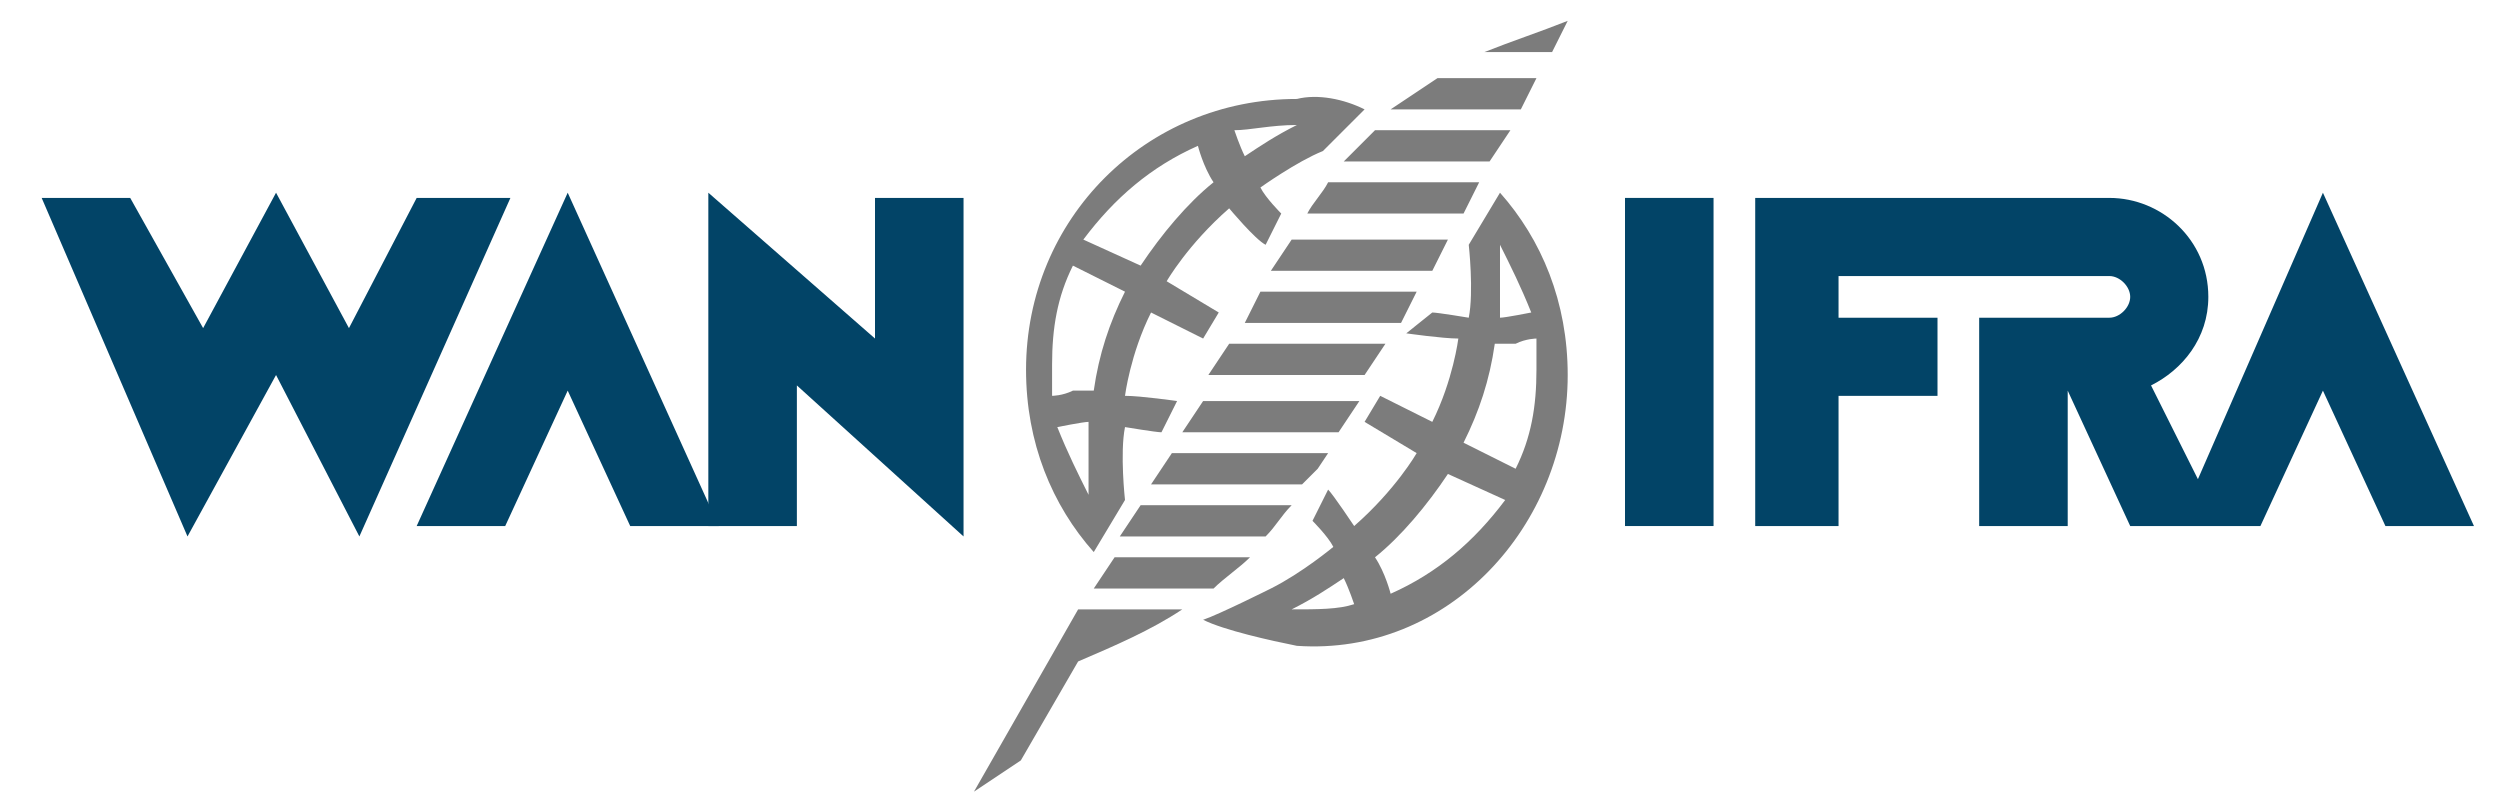
<svg version="1.1" id="Layer_1" xmlns="http://www.w3.org/2000/svg" xmlns:xlink="http://www.w3.org/1999/xlink" x="0px" y="0px"
	 width="48px" height="15.4px" viewBox="0 0 48 15.4" enable-background="new 0 0 48 15.4" xml:space="preserve">
<path fill="#024467" d="M42.2,9.2l2.4-5.5l2.9,6.4h-1.7l-1.2-2.6l-1.2,2.6h-2.5l-1.2-2.6v2.6l-1.7,0v-4l2.5,0c0.2,0,0.4-0.2,0.4-0.4
	c0-0.2-0.2-0.4-0.4-0.4H38h-2.7v0.8h1.9v1.5h-1.9v2.5h-1.6V3.8h1.4H38l2.5,0h0c1,0,1.9,0.8,1.9,1.9c0,0.8-0.5,1.4-1.1,1.7L42.2,9.2z
	"/>
<rect x="31.2" y="3.8" fill="#024467" width="1.7" height="6.3"/>
<polygon fill="#024467" points="13.6,10.1 13.6,3.7 16.8,6.5 16.8,3.8 18.5,3.8 18.5,10.3 15.3,7.4 15.3,10.1 "/>
<polygon fill="#024467" points="13.8,10.1 10.9,3.7 8,10.1 9.7,10.1 10.9,7.5 12.1,10.1 "/>
<polygon fill="#024467" points="3.9,6.3 2.5,3.8 0.8,3.8 3.6,10.3 5.3,7.2 6.9,10.3 9.8,3.8 8,3.8 6.7,6.3 5.3,3.7 "/>
<path fill="#7C7C7C" d="M28.1,4.1l0.3-0.6h-2.9h0c-0.1,0.2-0.3,0.4-0.4,0.6H28.1L28.1,4.1z M28.6,3.1L29,2.5l0,0h-2.6
	c-0.2,0.2-0.4,0.4-0.6,0.6H28.6L28.6,3.1z M29.2,2.1l0.3-0.6l0,0h-1.9c-0.3,0.2-0.6,0.4-0.9,0.6H29.2L29.2,2.1z M18.7,15.2
	L18.7,15.2l2-3.5h0h2c-0.6,0.4-1.3,0.7-2,1l0,0l-1.1,1.9L18.7,15.2z M29.8,1l0.3-0.6l0,0C29.6,0.6,29,0.8,28.5,1L29.8,1L29.8,1z"/>
<path fill="#7C7C7C" d="M21,11.3h2.3c0.2-0.2,0.5-0.4,0.7-0.6l0,0h-2.6L21,11.3L21,11.3z M24.3,10.3c0.2-0.2,0.3-0.4,0.5-0.6h-2.9h0
	l-0.4,0.6H24.3L24.3,10.3z M22.1,9.3h2.9C25.1,9.2,25.3,9,25.3,9l0.2-0.3l0,0h-3L22.1,9.3L22.1,9.3z M25.7,8.3h-3l0.4-0.6l0,0h3
	L25.7,8.3L25.7,8.3z M26.6,6.6l-0.4,0.6h-3h0l0.4-0.6L26.6,6.6L26.6,6.6z M23.9,6.2h3l0.3-0.6l0,0h-3L23.9,6.2L23.9,6.2z M27.5,5.2
	l0.3-0.6l0,0h-3l-0.4,0.6H27.5L27.5,5.2z"/>
<path fill="#7C7C7C" d="M21.9,5.1c0.4-0.6,0.9-1.2,1.4-1.6c-0.2-0.3-0.3-0.7-0.3-0.7c-0.9,0.4-1.6,1-2.2,1.8L21.9,5.1L21.9,5.1z
	 M21,7.5c0.1-0.7,0.3-1.3,0.6-1.9l-1-0.5c-0.3,0.6-0.4,1.2-0.4,1.9c0,0.2,0,0.4,0,0.6c0,0,0.2,0,0.4-0.1C20.8,7.5,21,7.5,21,7.5
	 M24.9,2.4C24.8,2.4,24.8,2.4,24.9,2.4c-0.5,0-0.9,0.1-1.2,0.1c0,0,0.1,0.3,0.2,0.5l0,0C24.2,2.8,24.5,2.6,24.9,2.4L24.9,2.4z
	 M20.9,9.5c0-0.3,0-0.5,0-0.8c0-0.2,0-0.4,0-0.6l0,0c-0.1,0-0.6,0.1-0.6,0.1C20.5,8.7,20.7,9.1,20.9,9.5 M26.2,2.1
	c-0.2,0.2-0.8,0.8-0.8,0.8c-0.5,0.2-1.2,0.7-1.2,0.7c0.1,0.2,0.4,0.5,0.4,0.5l-0.3,0.6C24.1,4.6,23.6,4,23.6,4
	c-0.8,0.7-1.2,1.4-1.2,1.4l1,0.6l-0.3,0.5l-1-0.5c-0.4,0.8-0.5,1.6-0.5,1.6c0.3,0,1,0.1,1,0.1l-0.3,0.6c-0.1,0-0.7-0.1-0.7-0.1
	c-0.1,0.5,0,1.4,0,1.4l-0.6,1c-0.8-0.9-1.3-2.1-1.3-3.5c0-2.9,2.3-5.2,5.2-5.2C25.3,1.8,25.8,1.9,26.2,2.1L26.2,2.1z"/>
<path fill="#7C7C7C" d="M27.8,9.1c-0.4,0.6-0.9,1.2-1.4,1.6c0.2,0.3,0.3,0.7,0.3,0.7c0.9-0.4,1.6-1,2.2-1.8L27.8,9.1L27.8,9.1z
	 M28.7,6.6c-0.1,0.7-0.3,1.3-0.6,1.9l1,0.5c0.3-0.6,0.4-1.2,0.4-1.9c0-0.2,0-0.4,0-0.6c0,0-0.2,0-0.4,0.1
	C28.9,6.6,28.7,6.6,28.7,6.6 M24.8,11.7C24.9,11.7,24.9,11.7,24.8,11.7c0.5,0,0.9,0,1.2-0.1c0,0-0.1-0.3-0.2-0.5l0,0
	C25.5,11.3,25.2,11.5,24.8,11.7L24.8,11.7z M28.8,4.7c0,0.3,0,0.5,0,0.8c0,0.2,0,0.4,0,0.6l0,0c0.1,0,0.6-0.1,0.6-0.1
	C29.2,5.5,29,5.1,28.8,4.7 M23.1,11.9c0.3-0.1,1.3-0.6,1.3-0.6c0.6-0.3,1.2-0.8,1.2-0.8c-0.1-0.2-0.4-0.5-0.4-0.5l0.3-0.6
	c0.1,0.1,0.5,0.7,0.5,0.7c0.8-0.7,1.2-1.4,1.2-1.4l-1-0.6l0.3-0.5l1,0.5c0.4-0.8,0.5-1.6,0.5-1.6c-0.3,0-1-0.1-1-0.1L27.5,6
	c0.1,0,0.7,0.1,0.7,0.1c0.1-0.5,0-1.4,0-1.4l0.6-1c0.8,0.9,1.3,2.1,1.3,3.5c0,2.9-2.3,5.4-5.2,5.2C24.4,12.3,23.5,12.1,23.1,11.9
	L23.1,11.9z"/>
</svg>
